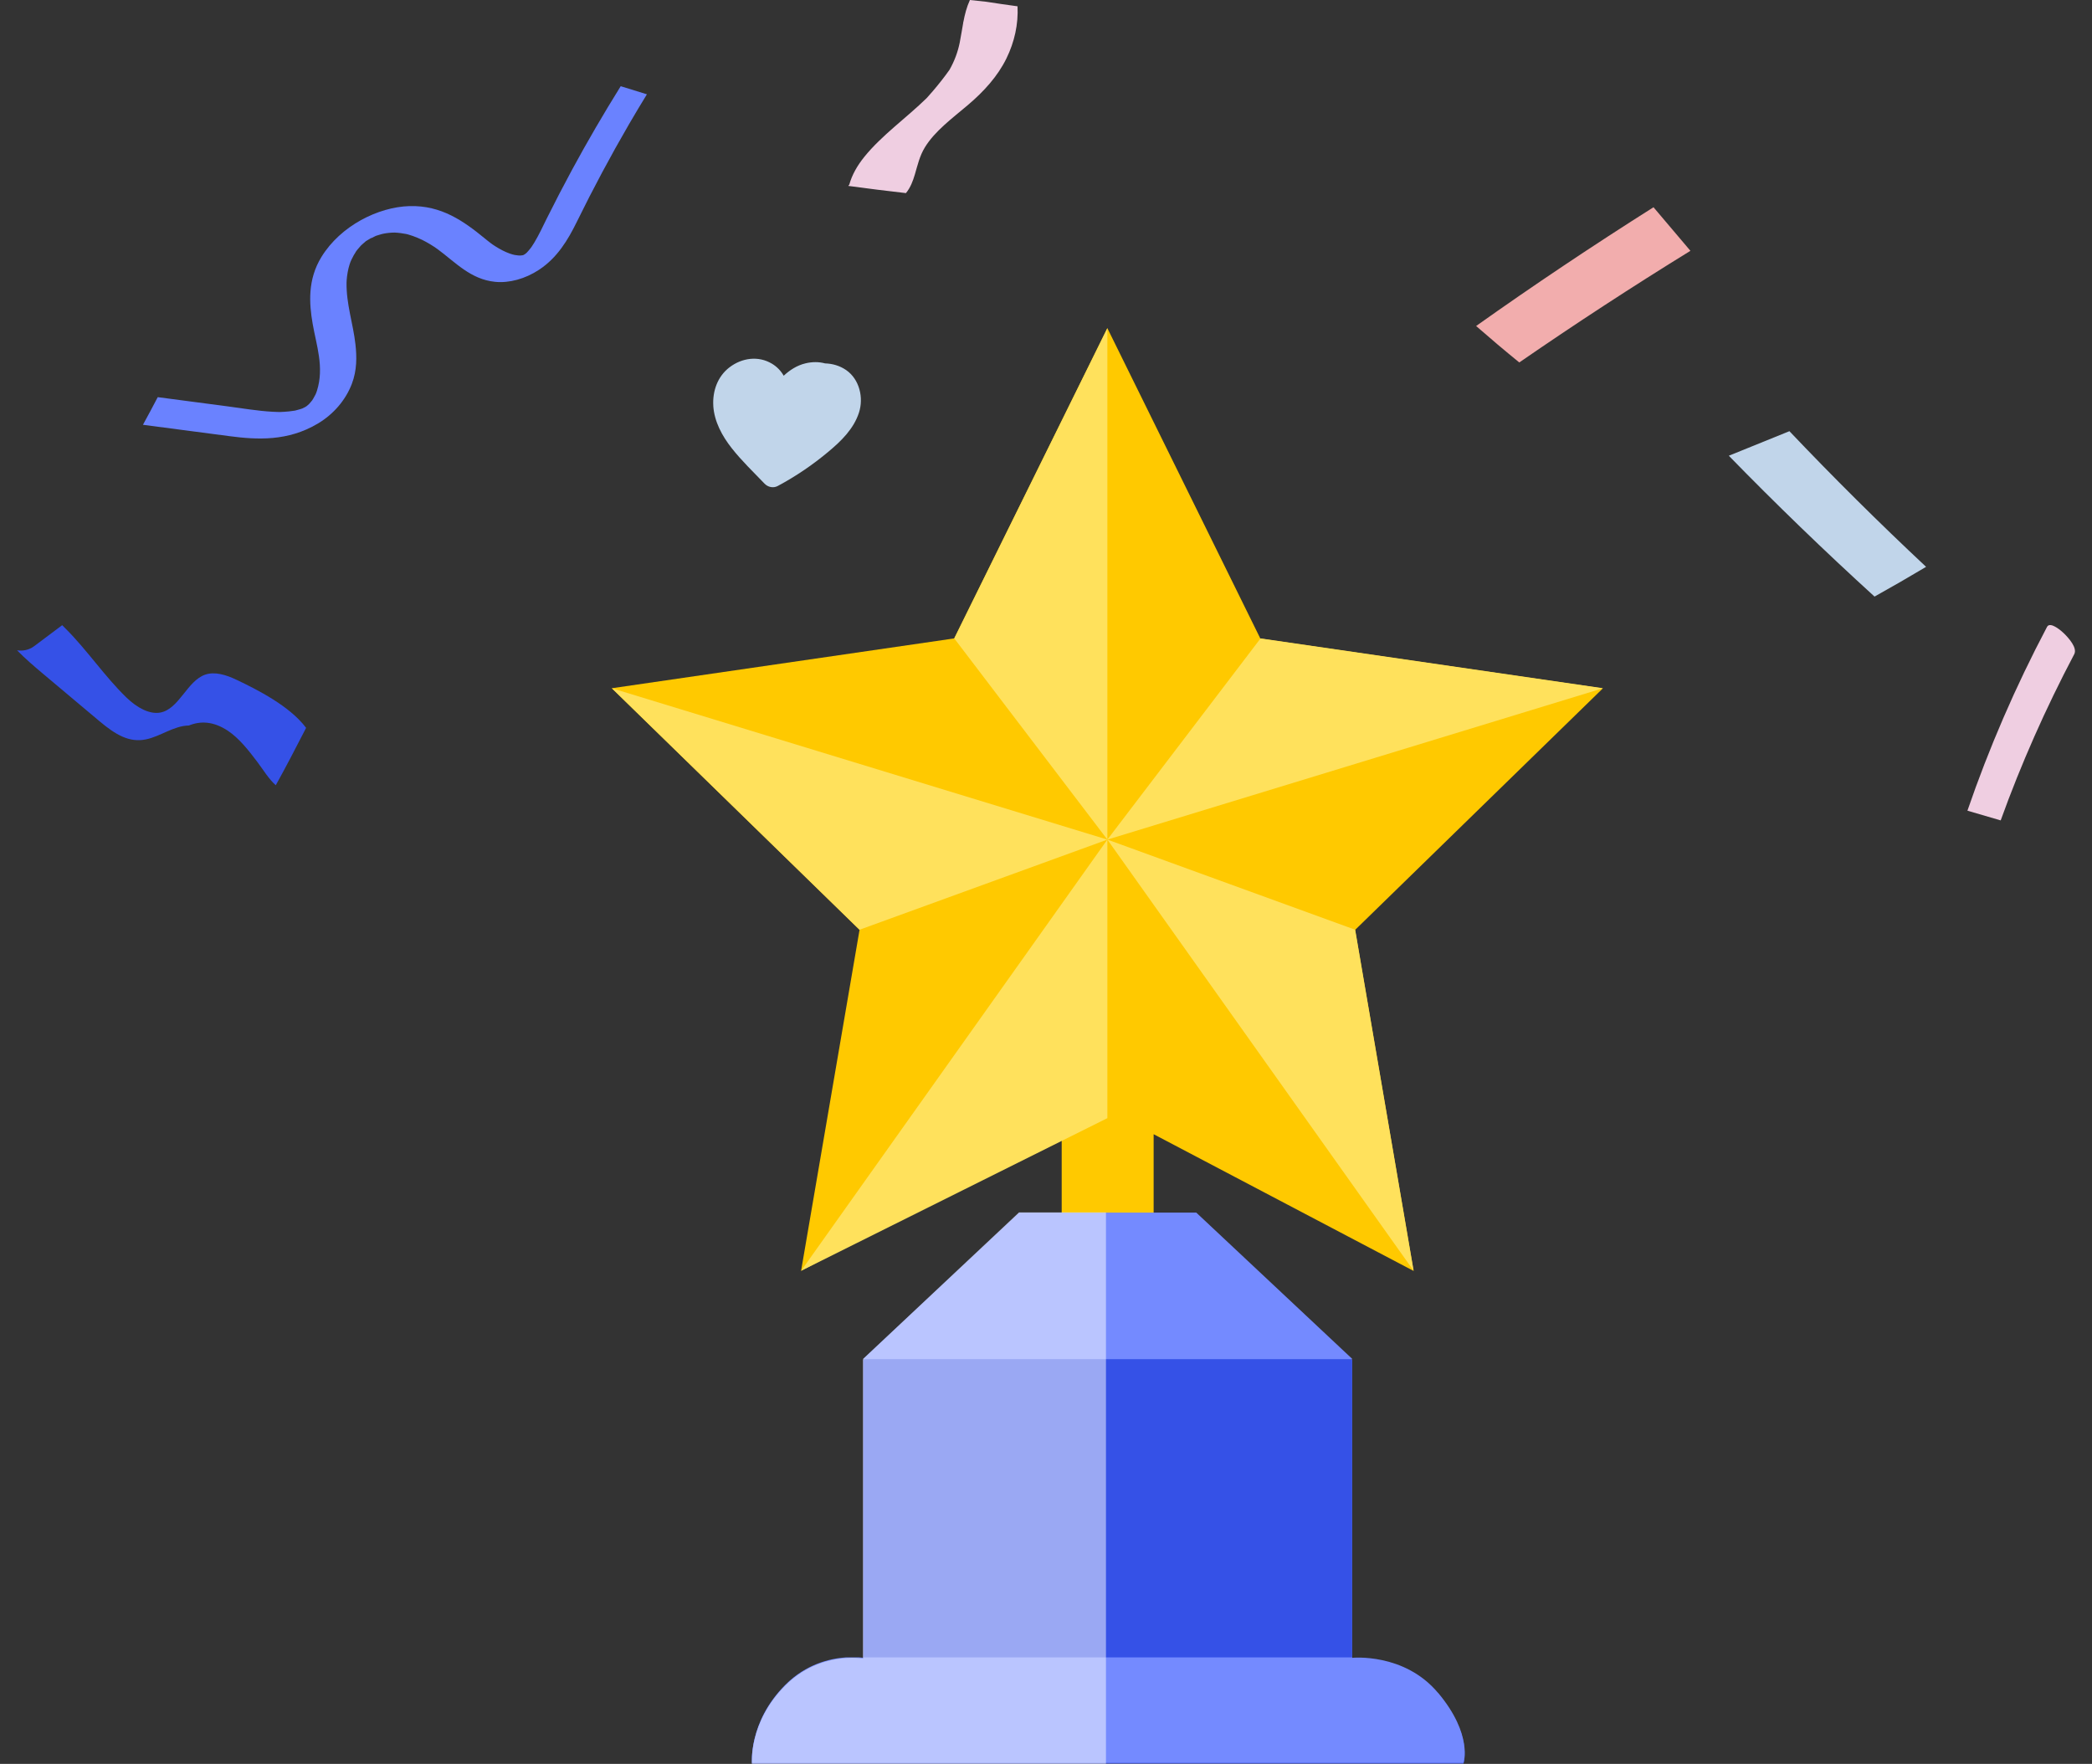 <svg width="102" height="86" viewBox="0 0 102 86" fill="none" xmlns="http://www.w3.org/2000/svg">
<rect x="0" y="0" width="102" height="86" fill="#333333" stroke="none"/>
<g clip-path="url(#clip0_1054_764)">
<path d="M71.35 86C71.35 83.171 69.055 80.876 66.226 80.876H65.927V66.305L58.324 59.174H56.248V55.3L68.921 61.965L66.07 45.34L78.149 33.564L61.452 31.135L53.992 16L46.523 31.127L29.831 33.556L41.909 45.335L39.059 61.961L51.765 55.279V59.169H49.689L42.086 66.301V80.872H41.791C38.962 80.872 36.668 83.167 36.668 85.996H71.354L71.35 86Z" fill="#FFC900"/>
<path d="M49.689 59.174H58.328L65.931 66.306V80.877C65.931 80.877 68.466 80.62 70.116 82.582C71.829 84.624 71.354 85.996 71.354 85.996H36.663C36.663 85.996 36.482 83.992 38.288 82.186C39.977 80.498 42.081 80.873 42.081 80.873V66.302L49.685 59.17L49.689 59.174Z" fill="#3551E7"/>
<path d="M65.931 66.267V66.255L58.328 59.123H49.689L42.086 66.255V66.267H65.931Z" fill="#748AFF"/>
<path d="M70.112 82.535C68.462 80.569 65.927 80.83 65.927 80.83V80.809H42.086V80.83C42.086 80.83 42.014 80.817 41.888 80.809H41.236C40.465 80.863 39.307 81.129 38.293 82.143C36.487 83.949 36.668 85.953 36.668 85.953H71.354C71.354 85.953 71.834 84.581 70.116 82.535H70.112Z" fill="#748AFF"/>
<path d="M53.992 16V40.936L46.527 31.127L53.992 16Z" fill="#FFE15C"/>
<path d="M29.831 33.556L53.992 40.936L41.909 45.331L29.831 33.556Z" fill="#FFE15C"/>
<path d="M39.059 61.96L53.992 40.935V54.517L39.059 61.96Z" fill="#FFE15C"/>
<path d="M53.992 40.936L78.157 33.556L61.46 31.127L53.992 40.936Z" fill="#FFE15C"/>
<path d="M66.075 45.331L68.925 61.96L53.992 40.935L66.075 45.331Z" fill="#FFE15C"/>
<g style="mix-blend-mode:soft-light" opacity="0.5">
<path d="M53.924 59.11H49.685L42.081 66.259V80.864C42.081 80.864 39.977 80.485 38.288 82.181C36.482 83.992 36.663 86 36.663 86H53.924V59.115V59.11Z" fill="white"/>
</g>
</g>
<path d="M84.292 22.22C86.572 24.559 88.94 26.85 91.397 29.087C92.247 28.614 93.083 28.131 93.911 27.637C91.607 25.48 89.385 23.273 87.247 21.023C86.262 21.42 85.277 21.819 84.292 22.22Z" fill="#C1D5EA"/>
<path d="M80.618 10.106C77.663 11.973 74.777 13.903 71.971 15.895C72.659 16.497 73.36 17.089 74.076 17.672C76.789 15.8 79.572 13.985 82.42 12.229C81.821 11.52 81.223 10.812 80.62 10.104L80.618 10.106Z" fill="#F2ADAD"/>
<path d="M97.548 39.999C98.539 37.252 99.736 34.546 101.134 31.896C101.295 31.59 100.869 31.116 100.638 30.887C100.542 30.789 99.962 30.272 99.808 30.564C98.264 33.49 96.971 36.484 95.926 39.526C96.468 39.683 97.009 39.841 97.549 40L97.548 39.999Z" fill="#EFCEE1"/>
<path d="M34.779 19.792C34.734 19.078 34.981 18.357 35.57 17.908C36.175 17.448 36.975 17.332 37.644 17.736C37.882 17.88 38.077 18.083 38.211 18.319C38.511 18.041 38.856 17.815 39.275 17.715C39.587 17.64 39.919 17.633 40.229 17.718C40.59 17.728 40.945 17.83 41.254 18.042C41.909 18.494 42.118 19.397 41.879 20.124C41.622 20.911 41.019 21.499 40.393 22.022C39.629 22.662 38.8 23.225 37.917 23.697C37.702 23.811 37.442 23.752 37.278 23.582C36.736 23.016 36.159 22.466 35.675 21.849C35.208 21.256 34.828 20.556 34.778 19.795L34.779 19.792Z" fill="#C1D5EA"/>
<path d="M49.61 0.307C49.102 0.241 48.596 0.163 48.09 0.086C47.823 0.06 47.556 0.03 47.29 0C47.131 0.347 47.039 0.71 46.97 1.077C46.956 1.083 46.956 1.094 46.965 1.105C46.904 1.432 46.857 1.761 46.792 2.084C46.697 2.548 46.533 2.985 46.296 3.402C46.047 3.757 45.772 4.103 45.484 4.44C45.386 4.554 45.286 4.666 45.186 4.779C44.196 5.749 42.991 6.596 42.144 7.645C41.803 8.068 41.539 8.524 41.408 9.006C41.388 9.019 41.373 9.036 41.368 9.054C41.368 9.058 41.366 9.062 41.366 9.065C42.298 9.192 43.233 9.308 44.171 9.415C44.396 9.142 44.513 8.818 44.605 8.508C44.739 8.058 44.836 7.607 45.094 7.185C45.578 6.393 46.423 5.771 47.183 5.128C47.985 4.45 48.645 3.711 49.067 2.857C49.467 2.044 49.655 1.173 49.612 0.307H49.61Z" fill="#EFCEE1"/>
<path d="M11.548 33.152C11.024 32.899 10.469 32.732 10 32.895C9.126 33.198 8.733 34.568 7.82 34.741C7.291 34.841 6.682 34.507 6.167 34.011C5.122 33.003 4.238 31.684 3.211 30.662C3.15 30.601 3.091 30.54 3.032 30.481C2.578 30.822 2.121 31.164 1.667 31.504C1.407 31.699 1.106 31.748 0.831 31.707C1.243 32.126 1.678 32.498 2.113 32.863C3.023 33.629 3.934 34.393 4.845 35.159C5.653 35.838 6.311 36.216 7.119 36.049C7.833 35.902 8.466 35.386 9.211 35.373C9.775 35.144 10.408 35.162 11.114 35.632C11.647 35.987 12.11 36.569 12.544 37.145C12.822 37.514 13.112 37.995 13.446 38.286C13.955 37.371 14.442 36.424 14.925 35.488C14.117 34.411 12.529 33.622 11.548 33.151V33.152Z" fill="#3551E7"/>
<path d="M30.262 4.206C29.429 5.545 28.637 6.901 27.894 8.274C27.467 9.065 27.054 9.86 26.656 10.659C26.463 11.05 26.281 11.446 26.051 11.828C25.95 11.996 25.896 12.078 25.748 12.247C25.728 12.269 25.707 12.292 25.686 12.315C25.671 12.328 25.633 12.363 25.624 12.37C25.613 12.378 25.589 12.392 25.572 12.404C25.56 12.411 25.546 12.418 25.535 12.427C25.531 12.428 25.526 12.43 25.522 12.432C25.517 12.434 25.512 12.435 25.508 12.437C25.5 12.439 25.487 12.441 25.472 12.446C25.447 12.449 25.421 12.451 25.396 12.455C25.385 12.456 25.373 12.459 25.36 12.463C25.361 12.461 25.364 12.46 25.367 12.46C25.376 12.456 25.383 12.454 25.389 12.453C25.373 12.457 25.356 12.459 25.34 12.458C25.316 12.456 25.29 12.456 25.266 12.454C25.207 12.448 25.15 12.441 25.093 12.431C25.038 12.422 24.92 12.383 25.034 12.421C24.969 12.4 24.905 12.383 24.843 12.359C24.599 12.271 24.375 12.149 24.161 12.015C24.11 11.982 24.061 11.948 24.01 11.916C24.007 11.912 24.006 11.911 24.003 11.909C23.982 11.894 23.96 11.878 23.939 11.863C23.838 11.789 23.741 11.71 23.646 11.632C22.616 10.789 21.527 10.002 19.958 10.049C18.444 10.093 16.608 11.003 15.672 12.529C14.994 13.633 15.071 14.788 15.245 15.79C15.423 16.823 15.817 17.908 15.454 19.051C15.409 19.191 15.381 19.252 15.279 19.425C15.261 19.457 15.239 19.49 15.22 19.521C15.215 19.526 15.212 19.529 15.205 19.538C15.182 19.566 15.162 19.593 15.138 19.62C15.129 19.63 15.091 19.674 15.066 19.701C15.066 19.701 15.063 19.704 15.062 19.705C15.027 19.734 14.993 19.763 14.96 19.794C14.96 19.794 14.957 19.797 14.955 19.798C14.942 19.807 14.93 19.814 14.922 19.819C14.909 19.828 14.895 19.836 14.882 19.845C14.851 19.859 14.785 19.893 14.732 19.919C14.728 19.921 14.727 19.92 14.722 19.922C14.691 19.932 14.661 19.943 14.63 19.952C14.557 19.974 14.484 19.993 14.412 20.012C14.402 20.015 14.397 20.017 14.392 20.017C14.372 20.02 14.351 20.024 14.348 20.024C14.262 20.039 14.176 20.051 14.091 20.059C13.94 20.076 13.792 20.081 13.643 20.089C13.643 20.089 13.643 20.089 13.641 20.088C13.609 20.087 13.578 20.087 13.545 20.086C13.46 20.086 13.376 20.081 13.29 20.076C12.549 20.035 11.83 19.909 11.108 19.814C10.317 19.71 9.527 19.606 8.739 19.502C8.389 19.456 8.039 19.41 7.691 19.364C7.456 19.815 7.215 20.265 6.97 20.711C8.378 20.896 9.786 21.081 11.194 21.266C12.541 21.443 14.028 21.523 15.49 20.656C16.258 20.201 16.855 19.506 17.157 18.709C17.408 18.049 17.398 17.388 17.33 16.784C17.217 15.77 16.879 14.831 16.897 13.768C16.899 13.745 16.902 13.674 16.903 13.653C16.907 13.593 16.913 13.533 16.921 13.471C16.938 13.341 16.961 13.211 16.992 13.08C17.008 13.02 17.024 12.96 17.043 12.899C17.05 12.877 17.075 12.806 17.086 12.774C17.099 12.742 17.132 12.67 17.142 12.648C17.174 12.579 17.21 12.51 17.249 12.441C17.282 12.383 17.331 12.32 17.358 12.261C17.378 12.234 17.398 12.207 17.419 12.18C17.474 12.111 17.535 12.049 17.59 11.981C17.59 11.981 17.591 11.979 17.593 11.977C17.627 11.944 17.661 11.913 17.695 11.884C17.724 11.858 17.753 11.836 17.781 11.811C17.818 11.779 17.834 11.763 17.839 11.758C17.887 11.727 17.939 11.7 17.972 11.679C17.991 11.667 18.014 11.655 18.033 11.643C18.033 11.643 18.029 11.645 18.027 11.643C18.027 11.643 18.033 11.643 18.035 11.641C18.045 11.636 18.054 11.629 18.066 11.622C18.154 11.568 18.118 11.601 18.078 11.624C18.149 11.592 18.276 11.526 18.292 11.517C18.305 11.511 18.314 11.507 18.322 11.502C18.331 11.499 18.343 11.495 18.357 11.49C18.437 11.463 18.517 11.439 18.596 11.417C18.632 11.408 18.681 11.397 18.703 11.392C18.787 11.377 18.87 11.363 18.953 11.355C19.032 11.345 19.11 11.345 19.188 11.338C19.057 11.349 19.203 11.337 19.253 11.34C19.44 11.348 19.619 11.374 19.796 11.407C19.795 11.406 19.829 11.415 19.849 11.419C19.87 11.424 19.904 11.433 19.901 11.433C19.976 11.456 20.052 11.478 20.125 11.504C20.284 11.56 20.436 11.625 20.585 11.696C20.845 11.824 21.132 12 21.335 12.148C22.191 12.774 22.941 13.624 24.145 13.742C24.826 13.808 25.605 13.601 26.288 13.149C27.176 12.561 27.691 11.7 28.131 10.803C28.916 9.202 29.763 7.616 30.672 6.051C30.956 5.564 31.246 5.08 31.541 4.598C31.116 4.469 30.69 4.338 30.265 4.203L30.262 4.206Z" fill="#6A82FF"/>
<path d="M25.39 12.448C25.416 12.442 25.427 12.436 25.39 12.448V12.448Z" fill="#6A82FF"/>
<path d="M18.029 11.64C18.029 11.64 18.057 11.632 18.076 11.621C18.055 11.629 18.041 11.635 18.031 11.638C18.031 11.638 18.031 11.638 18.029 11.64Z" fill="#6A82FF"/>
<defs>
<clipPath id="clip0_1054_764">
<rect width="48.327" height="70" fill="white" transform="translate(29.831 16)"/>
</clipPath>
</defs>
</svg>
